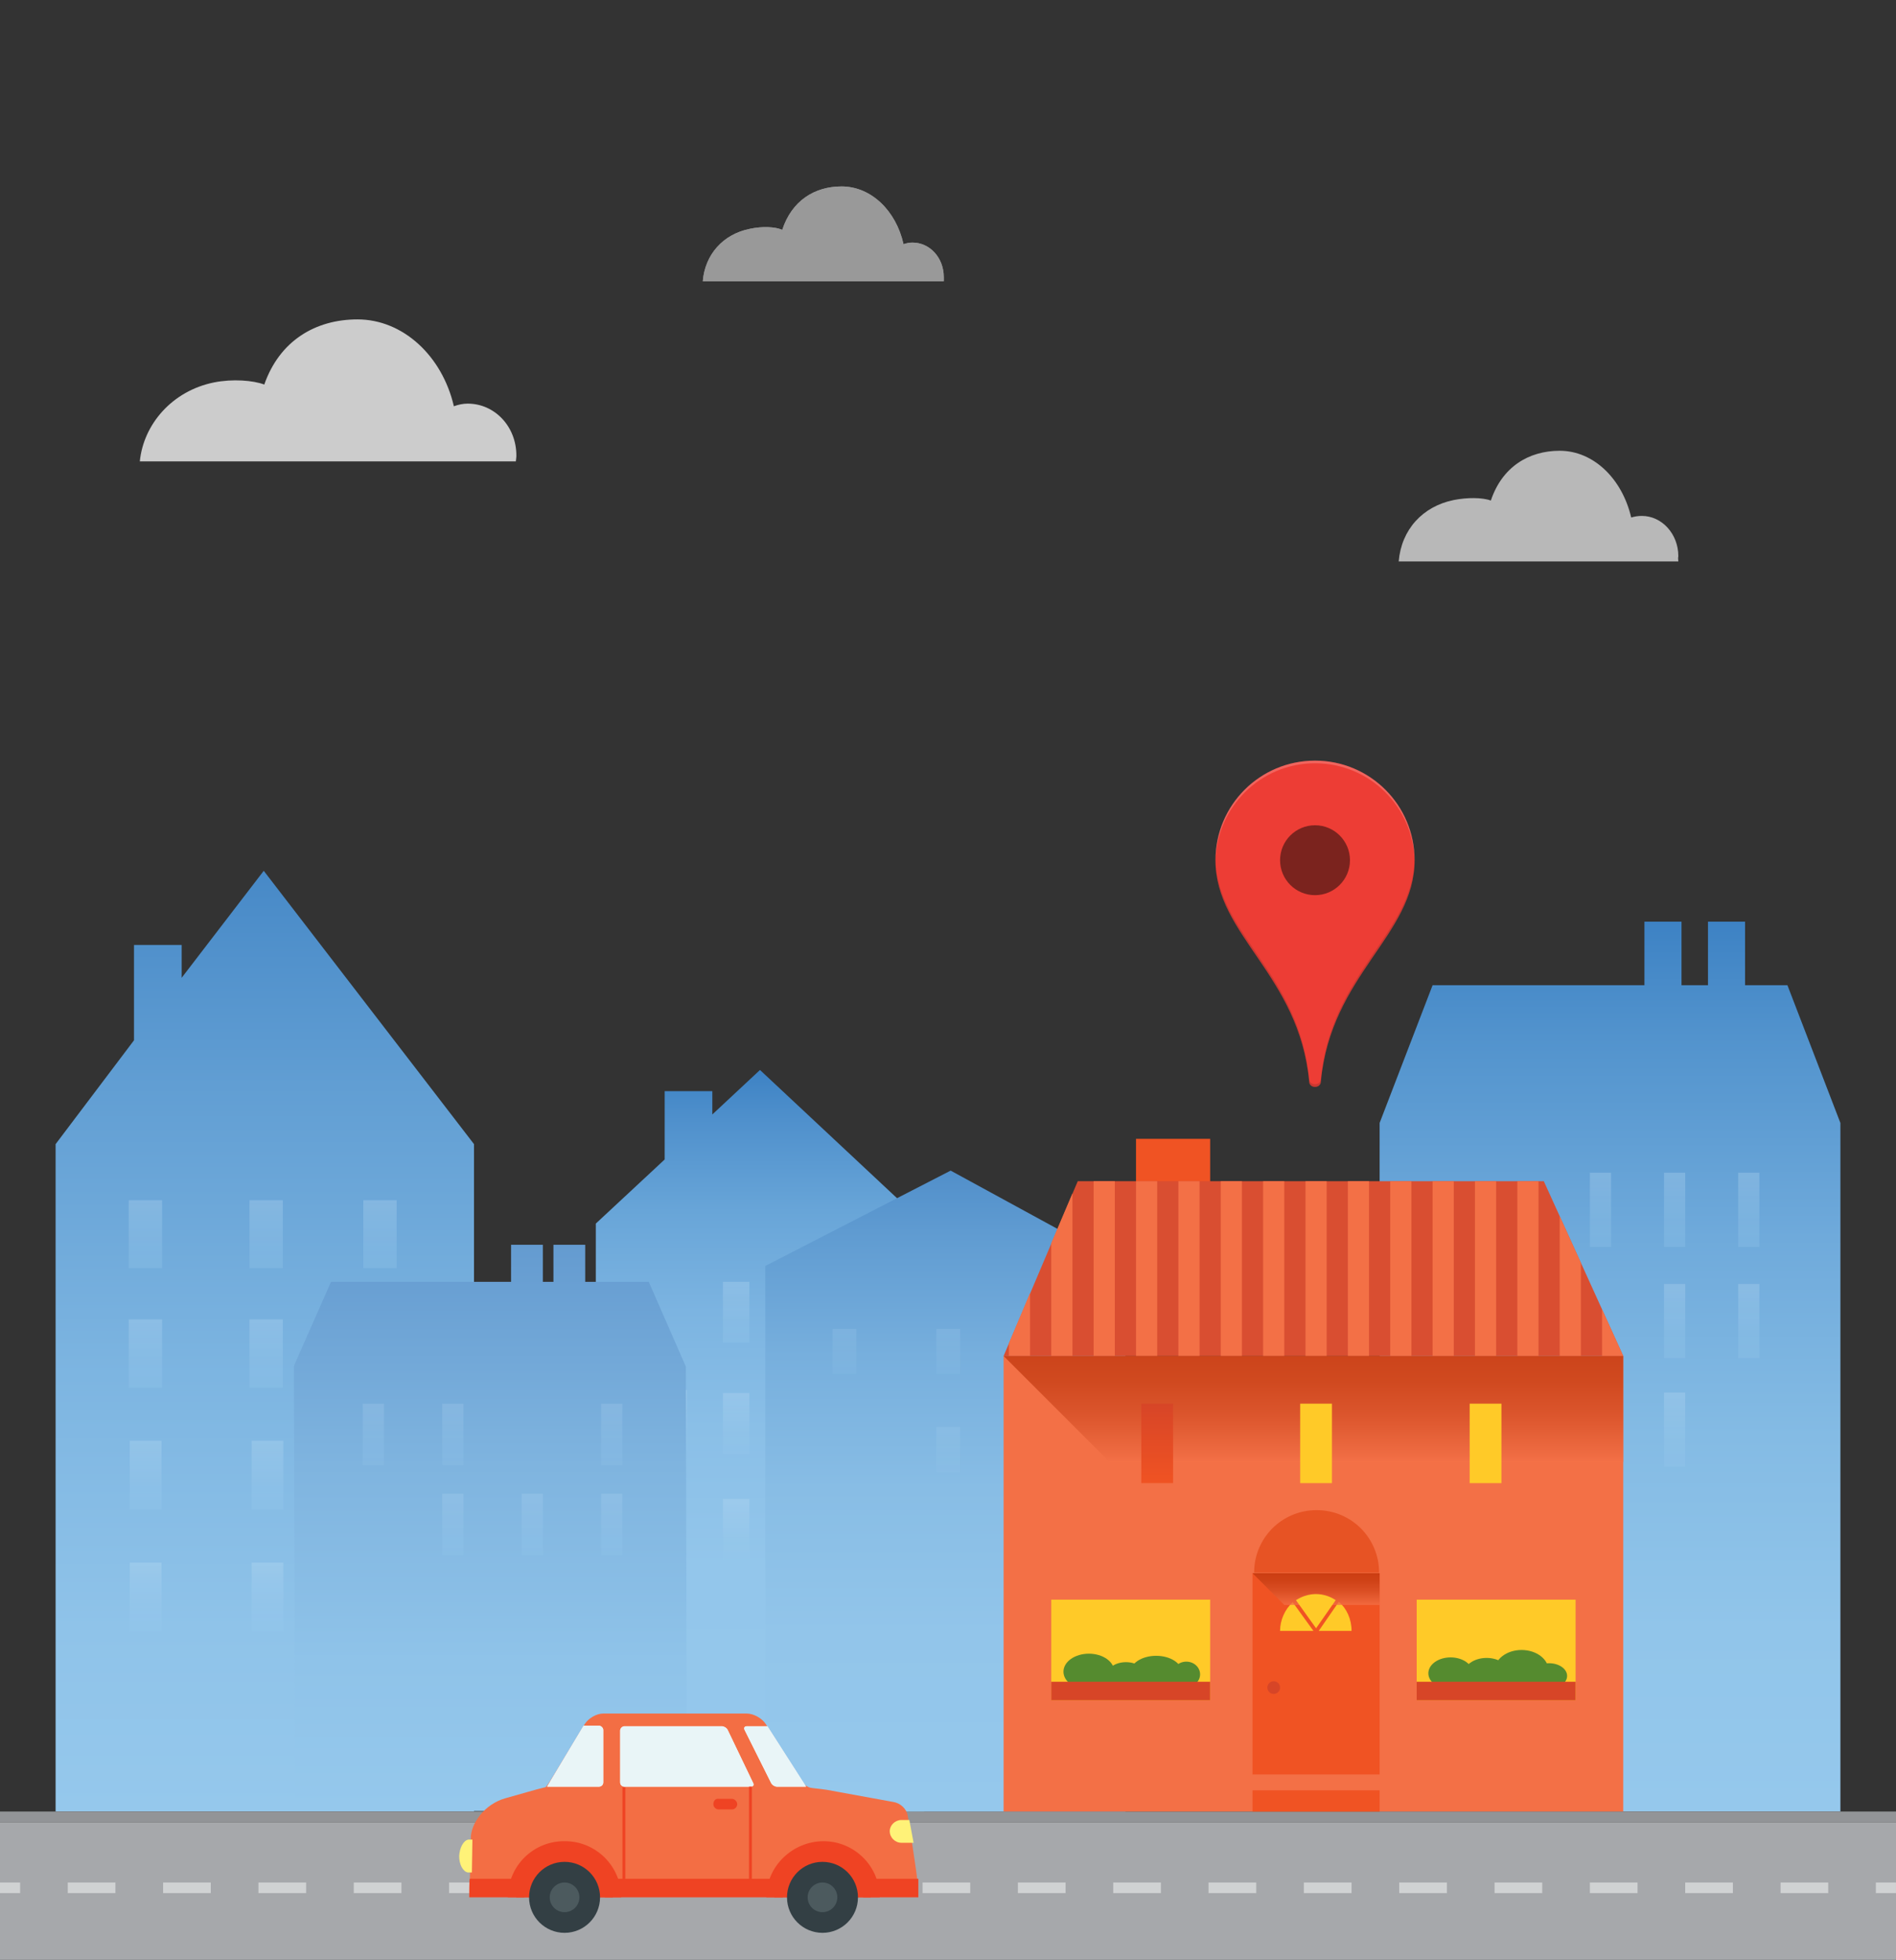 <svg xmlns="http://www.w3.org/2000/svg" width="358" height="370"><rect width="100%" height="100%" fill="#333333" stroke="none"/><linearGradient id="a" gradientUnits="userSpaceOnUse" x1="304" y1="502" x2="304" y2="334" gradientTransform="translate(0 -160)"><stop offset="0" style="stop-color:#95c8ec"/><stop offset=".206" style="stop-color:#91c5ea;stop-opacity=.979"/><stop offset=".423" style="stop-color:#84bbe4;stop-opacity=.958"/><stop offset=".645" style="stop-color:#6faadb;stop-opacity=.935"/><stop offset=".87" style="stop-color:#5293cd;stop-opacity=.913"/><stop offset="1" style="stop-color:#3d82c4;stop-opacity=.9"/></linearGradient><path fill="url(#a)" d="M347.5 212v130h-87V212l10-26h40v-12h7v12h5v-12h7v12h8"/><linearGradient id="b" gradientUnits="userSpaceOnUse" x1="302.25" y1="395.39" x2="302.25" y2="381.39" gradientTransform="translate(0 -160)"><stop offset="0" style="stop-color:#95c8ec"/><stop offset=".3" style="stop-color:#9bcbed"/><stop offset=".696" style="stop-color:#acd4f1"/><stop offset="1" style="stop-color:#bdddf4"/></linearGradient><path opacity=".3" fill="url(#b)" d="M300.2 221.4h4v14h-4v-14z"/><linearGradient id="c" gradientUnits="userSpaceOnUse" x1="316.25" y1="395.39" x2="316.25" y2="381.39" gradientTransform="translate(0 -160)"><stop offset="0" style="stop-color:#95c8ec"/><stop offset=".3" style="stop-color:#9bcbed"/><stop offset=".696" style="stop-color:#acd4f1"/><stop offset="1" style="stop-color:#bdddf4"/></linearGradient><path opacity=".3" fill="url(#c)" d="M314.2 221.4h4v14h-4v-14z"/><linearGradient id="d" gradientUnits="userSpaceOnUse" x1="330.25" y1="395.39" x2="330.25" y2="381.39" gradientTransform="translate(0 -160)"><stop offset="0" style="stop-color:#95c8ec"/><stop offset=".3" style="stop-color:#9bcbed"/><stop offset=".696" style="stop-color:#acd4f1"/><stop offset="1" style="stop-color:#bdddf4"/></linearGradient><path opacity=".3" fill="url(#d)" d="M328.2 221.4h4v14h-4v-14z"/><linearGradient id="e" gradientUnits="userSpaceOnUse" x1="330.25" y1="416.39" x2="330.25" y2="402.39" gradientTransform="translate(0 -160)"><stop offset="0" style="stop-color:#95c8ec"/><stop offset=".3" style="stop-color:#9bcbed"/><stop offset=".696" style="stop-color:#acd4f1"/><stop offset="1" style="stop-color:#bdddf4"/></linearGradient><path opacity=".3" fill="url(#e)" d="M328.2 242.4h4v14h-4v-14z"/><linearGradient id="f" gradientUnits="userSpaceOnUse" x1="316.25" y1="416.39" x2="316.25" y2="402.39" gradientTransform="translate(0 -160)"><stop offset="0" style="stop-color:#95c8ec"/><stop offset=".3" style="stop-color:#9bcbed"/><stop offset=".696" style="stop-color:#acd4f1"/><stop offset="1" style="stop-color:#bdddf4"/></linearGradient><path opacity=".3" fill="url(#f)" d="M314.2 242.4h4v14h-4v-14z"/><linearGradient id="g" gradientUnits="userSpaceOnUse" x1="316.25" y1="436.89" x2="316.25" y2="422.89" gradientTransform="translate(0 -160)"><stop offset="0" style="stop-color:#95c8ec"/><stop offset=".3" style="stop-color:#9bcbed"/><stop offset=".696" style="stop-color:#acd4f1"/><stop offset="1" style="stop-color:#bdddf4"/></linearGradient><path opacity=".3" fill="url(#g)" d="M314.2 262.9h4v14h-4v-14z"/><linearGradient id="h" gradientUnits="userSpaceOnUse" x1="302.25" y1="436.61" x2="302.25" y2="422.64" gradientTransform="translate(0 -160)"><stop offset="0" style="stop-color:#95c8ec"/><stop offset=".3" style="stop-color:#9bcbed"/><stop offset=".696" style="stop-color:#acd4f1"/><stop offset="1" style="stop-color:#bdddf4"/></linearGradient><path opacity=".3" fill="url(#h)" d="M300.2 262.6h4v14h-4v-14z"/><linearGradient id="i" gradientUnits="userSpaceOnUse" x1="50" y1="502" x2="50" y2="324.39" gradientTransform="translate(0 -160)"><stop offset="0" style="stop-color:#95c8ec"/><stop offset=".196" style="stop-color:#8fc3e9"/><stop offset=".464" style="stop-color:#7db5e1"/><stop offset=".772" style="stop-color:#619ed3"/><stop offset="1" style="stop-color:#4789c7"/></linearGradient><path fill="url(#i)" d="M49.8 164.4l-15.5 20.2v-6.2h-9v18L10.5 216v126h79V216"/><g opacity=".3"><linearGradient id="j" gradientUnits="userSpaceOnUse" x1="27.425" y1="399.42" x2="27.425" y2="386.58" gradientTransform="translate(0 -160)"><stop offset="0" style="stop-color:#95c8ec"/><stop offset=".3" style="stop-color:#9bcbed"/><stop offset=".696" style="stop-color:#acd4f1"/><stop offset="1" style="stop-color:#bdddf4"/></linearGradient><path fill="url(#j)" d="M24.3 226.6h6.3v12.8h-6.3v-12.8z"/><linearGradient id="k" gradientUnits="userSpaceOnUse" x1="50.215" y1="399.42" x2="50.215" y2="386.58" gradientTransform="translate(0 -160)"><stop offset="0" style="stop-color:#95c8ec"/><stop offset=".3" style="stop-color:#9bcbed"/><stop offset=".696" style="stop-color:#acd4f1"/><stop offset="1" style="stop-color:#bdddf4"/></linearGradient><path fill="url(#k)" d="M47.1 226.6h6.3v12.8h-6.3v-12.8z"/><linearGradient id="l" gradientUnits="userSpaceOnUse" x1="71.735" y1="399.42" x2="71.735" y2="386.58" gradientTransform="translate(0 -160)"><stop offset="0" style="stop-color:#95c8ec"/><stop offset=".3" style="stop-color:#9bcbed"/><stop offset=".696" style="stop-color:#acd4f1"/><stop offset="1" style="stop-color:#bdddf4"/></linearGradient><path fill="url(#l)" d="M68.6 226.6h6.3v12.8h-6.3v-12.8z"/><linearGradient id="m" gradientUnits="userSpaceOnUse" x1="27.425" y1="421.99" x2="27.425" y2="409.15" gradientTransform="translate(0 -160)"><stop offset="0" style="stop-color:#95c8ec"/><stop offset=".3" style="stop-color:#9bcbed"/><stop offset=".696" style="stop-color:#acd4f1"/><stop offset="1" style="stop-color:#bdddf4"/></linearGradient><path fill="url(#m)" d="M24.3 249.1h6.3V262h-6.3v-12.9z"/><linearGradient id="n" gradientUnits="userSpaceOnUse" x1="50.215" y1="421.99" x2="50.215" y2="409.15" gradientTransform="translate(0 -160)"><stop offset="0" style="stop-color:#95c8ec"/><stop offset=".3" style="stop-color:#9bcbed"/><stop offset=".696" style="stop-color:#acd4f1"/><stop offset="1" style="stop-color:#bdddf4"/></linearGradient><path fill="url(#n)" d="M47.1 249.1h6.3V262h-6.3v-12.9z"/><linearGradient id="o" gradientUnits="userSpaceOnUse" x1="71.735" y1="421.99" x2="71.735" y2="409.15" gradientTransform="translate(0 -160)"><stop offset="0" style="stop-color:#95c8ec"/><stop offset=".3" style="stop-color:#9bcbed"/><stop offset=".696" style="stop-color:#acd4f1"/><stop offset="1" style="stop-color:#bdddf4"/></linearGradient><path fill="url(#o)" d="M68.6 249.1h6.3V262h-6.3v-12.9z"/><linearGradient id="p" gradientUnits="userSpaceOnUse" x1="27.5" y1="445" x2="27.5" y2="432" gradientTransform="translate(0 -160)"><stop offset="0" style="stop-color:#95c8ec"/><stop offset=".3" style="stop-color:#9bcbed"/><stop offset=".696" style="stop-color:#acd4f1"/><stop offset="1" style="stop-color:#bdddf4"/></linearGradient><path fill="url(#p)" d="M24.5 272h6v13h-6v-13z"/><linearGradient id="q" gradientUnits="userSpaceOnUse" x1="50.5" y1="445" x2="50.5" y2="432" gradientTransform="translate(0 -160)"><stop offset="0" style="stop-color:#95c8ec"/><stop offset=".3" style="stop-color:#9bcbed"/><stop offset=".696" style="stop-color:#acd4f1"/><stop offset="1" style="stop-color:#bdddf4"/></linearGradient><path fill="url(#q)" d="M47.5 272h6v13h-6v-13z"/><linearGradient id="r" gradientUnits="userSpaceOnUse" x1="71.735" y1="444.7" x2="71.735" y2="431.86" gradientTransform="translate(0 -160)"><stop offset="0" style="stop-color:#95c8ec"/><stop offset=".3" style="stop-color:#9bcbed"/><stop offset=".696" style="stop-color:#acd4f1"/><stop offset="1" style="stop-color:#bdddf4"/></linearGradient><path fill="url(#r)" d="M68.6 271.9h6.3v12.8h-6.3v-12.8z"/><g><linearGradient id="s" gradientUnits="userSpaceOnUse" x1="27.5" y1="468" x2="27.5" y2="455" gradientTransform="translate(0 -160)"><stop offset="0" style="stop-color:#95c8ec"/><stop offset=".3" style="stop-color:#9bcbed"/><stop offset=".696" style="stop-color:#acd4f1"/><stop offset="1" style="stop-color:#bdddf4"/></linearGradient><path fill="url(#s)" d="M24.5 295h6v13h-6v-13z"/><linearGradient id="t" gradientUnits="userSpaceOnUse" x1="50.5" y1="468" x2="50.5" y2="455" gradientTransform="translate(0 -160)"><stop offset="0" style="stop-color:#95c8ec"/><stop offset=".3" style="stop-color:#9bcbed"/><stop offset=".696" style="stop-color:#acd4f1"/><stop offset="1" style="stop-color:#bdddf4"/></linearGradient><path fill="url(#t)" d="M47.5 295h6v13h-6v-13z"/><linearGradient id="u" gradientUnits="userSpaceOnUse" x1="71.735" y1="467.31" x2="71.735" y2="454.47" gradientTransform="translate(0 -160)"><stop offset="0" style="stop-color:#95c8ec"/><stop offset=".3" style="stop-color:#9bcbed"/><stop offset=".696" style="stop-color:#acd4f1"/><stop offset="1" style="stop-color:#bdddf4"/></linearGradient><path fill="url(#u)" d="M68.6 294.5h6.3v12.8h-6.3v-12.8z"/></g></g><linearGradient id="v" gradientUnits="userSpaceOnUse" x1="143.5" y1="502" x2="143.5" y2="362" gradientTransform="translate(0 -160)"><stop offset="0" style="stop-color:#95c8ec"/><stop offset=".328" style="stop-color:#93c6eb;stop-opacity=.934"/><stop offset=".518" style="stop-color:#8abfe7;stop-opacity=.896"/><stop offset=".674" style="stop-color:#7cb4e1;stop-opacity=.865"/><stop offset=".81" style="stop-color:#68a5d8;stop-opacity=.838"/><stop offset=".933" style="stop-color:#4f90cc;stop-opacity=.814"/><stop offset="1" style="stop-color:#3d82c4;stop-opacity=.8"/></linearGradient><path fill="url(#v)" d="M143.5 202l-9 8.4V206h-9v12.9l-13 12.1v111h62V231"/><linearGradient id="w" gradientUnits="userSpaceOnUse" x1="139" y1="413.53" x2="139" y2="402" gradientTransform="translate(0 -160)"><stop offset="0" style="stop-color:#95c8ec"/><stop offset=".3" style="stop-color:#9bcbed"/><stop offset=".696" style="stop-color:#acd4f1"/><stop offset="1" style="stop-color:#bdddf4"/></linearGradient><path opacity=".3" fill="url(#w)" d="M141.5 253.5h-5V242h5"/><linearGradient id="x" gradientUnits="userSpaceOnUse" x1="149.845" y1="413.42" x2="149.845" y2="401.89" gradientTransform="translate(0 -160)"><stop offset="0" style="stop-color:#95c8ec"/><stop offset=".3" style="stop-color:#9bcbed"/><stop offset=".696" style="stop-color:#acd4f1"/><stop offset="1" style="stop-color:#bdddf4"/></linearGradient><path opacity=".3" fill="url(#x)" d="M147.4 241.9h4.8v11.5h-4.8v-11.5z"/><linearGradient id="y" gradientUnits="userSpaceOnUse" x1="127.345" y1="433.89" x2="127.345" y2="422.36" gradientTransform="translate(0 -160)"><stop offset="0" style="stop-color:#95c8ec"/><stop offset=".3" style="stop-color:#9bcbed"/><stop offset=".696" style="stop-color:#acd4f1"/><stop offset="1" style="stop-color:#bdddf4"/></linearGradient><path opacity=".3" fill="url(#y)" d="M124.9 262.4h4.8v11.5h-4.8v-11.5z"/><linearGradient id="z" gradientUnits="userSpaceOnUse" x1="139" y1="434.53" x2="139" y2="423" gradientTransform="translate(0 -160)"><stop offset="0" style="stop-color:#95c8ec"/><stop offset=".3" style="stop-color:#9bcbed"/><stop offset=".696" style="stop-color:#acd4f1"/><stop offset="1" style="stop-color:#bdddf4"/></linearGradient><path opacity=".3" fill="url(#z)" d="M141.5 274.5h-5V263h5"/><linearGradient id="A" gradientUnits="userSpaceOnUse" x1="160.845" y1="433.89" x2="160.845" y2="422.36" gradientTransform="translate(0 -160)"><stop offset="0" style="stop-color:#95c8ec"/><stop offset=".3" style="stop-color:#9bcbed"/><stop offset=".696" style="stop-color:#acd4f1"/><stop offset="1" style="stop-color:#bdddf4"/></linearGradient><path opacity=".3" fill="url(#A)" d="M158.4 262.4h4.8v11.5h-4.8v-11.5z"/><linearGradient id="B" gradientUnits="userSpaceOnUse" x1="139" y1="454.53" x2="139" y2="443" gradientTransform="translate(0 -160)"><stop offset="0" style="stop-color:#95c8ec"/><stop offset=".3" style="stop-color:#9bcbed"/><stop offset=".696" style="stop-color:#acd4f1"/><stop offset="1" style="stop-color:#bdddf4"/></linearGradient><path opacity=".3" fill="url(#B)" d="M141.5 294.5h-5V283h5"/><linearGradient id="C" gradientUnits="userSpaceOnUse" x1="149.845" y1="454.42" x2="149.845" y2="442.89" gradientTransform="translate(0 -160)"><stop offset="0" style="stop-color:#95c8ec"/><stop offset=".3" style="stop-color:#9bcbed"/><stop offset=".696" style="stop-color:#acd4f1"/><stop offset="1" style="stop-color:#bdddf4"/></linearGradient><path opacity=".3" fill="url(#C)" d="M147.4 282.9h4.8v11.5h-4.8v-11.5z"/><linearGradient id="D" gradientUnits="userSpaceOnUse" x1="160.845" y1="454.42" x2="160.845" y2="442.89" gradientTransform="translate(0 -160)"><stop offset="0" style="stop-color:#95c8ec"/><stop offset=".3" style="stop-color:#9bcbed"/><stop offset=".696" style="stop-color:#acd4f1"/><stop offset="1" style="stop-color:#bdddf4"/></linearGradient><path opacity=".3" fill="url(#D)" d="M158.4 282.9h4.8v11.5h-4.8v-11.5z"/><path fill="#A6A8AB" d="M0 344h358v26H0v-26z"/><path fill="#929497" d="M0 342h358v2H0v-2z"/><path fill="#FFF" d="M97.5 86c0-5.5-4.1-9.8-9.2-9.8-.9 0-1.8.2-2.6.5-2.2-9.5-9.6-16.4-18.2-16.4-7.9 0-14.7 4-17.6 12.3-2.1-.8-6-1.1-9.5-.4-7.9 1.6-13.3 7.9-14 14.9h71c0-.1.1-.7.1-1.1z" opacity=".75"/><g opacity=".5" fill="#FFF"><path d="M178.2 52.3c0-3.6-2.6-6.5-5.9-6.5-.6 0-1.1.1-1.7.3-1.4-6.3-6.1-10.9-11.7-10.9-5.1 0-9.4 2.7-11.2 8.2-1.3-.6-3.8-.7-6.1-.2-5.1 1-8.5 4.9-8.9 9.9h45.5v-.8z"/><path d="M178.2 52.3c0-3.6-2.6-6.5-5.9-6.5-.6 0-1.1.1-1.7.3-1.4-6.3-6.1-10.9-11.7-10.9-5.1 0-9.4 2.7-11.2 8.2-1.3-.6-3.8-.7-6.1-.2-5.1 1-8.5 4.9-8.9 9.9h45.5v-.8z"/></g><path fill="#FFF" d="M316.9 105c0-4.2-3.1-7.6-6.9-7.6-.7 0-1.3.1-2 .3-1.7-7.3-7.1-12.6-13.5-12.6-5.9 0-10.9 3.1-13 9.4-1.6-.6-4.5-.6-7-.1-5.9 1.2-9.9 5.6-10.4 11.6h52.8c-.1-1 0-.7 0-1z" opacity=".65"/><path fill="#ED3D35" d="M248.3 143.6c10.4 0 18.8 8.4 18.8 18.8 0 14.2-15.8 21.6-17.7 41.8 0 .6-.5 1-1.1 1s-1.1-.4-1.1-1c-1.9-20.2-17.7-27.6-17.7-41.8 0-10.4 8.4-18.8 18.8-18.8z"/><path fill="#3E2723" fill-opacity=".2" d="M247.2 203.7c0 .6.5 1 1.1 1s1.1-.4 1.1-1c1.9-20.1 17.5-27.5 17.7-41.6v.3c0 14.2-15.8 21.6-17.7 41.8 0 .6-.5 1-1.1 1s-1.1-.4-1.1-1c-1.9-20.2-17.7-27.6-17.7-41.8v-.3c.2 14.1 15.8 21.5 17.7 41.6z"/><circle fill="#7B231E" cx="248.3" cy="162.4" r="6.6"/><path fill="#FFF" fill-opacity=".2" d="M248.3 144.1c-10.3 0-18.6 8.3-18.8 18.5v-.2c0-10.4 8.4-18.8 18.8-18.8s18.8 8.4 18.8 18.8v.2c-.2-10.3-8.5-18.5-18.8-18.5z"/><linearGradient id="E" gradientUnits="userSpaceOnUse" x1="92.625" y1="501.89" x2="92.625" y2="395" gradientTransform="translate(0 -160)"><stop offset="0" style="stop-color:#95c8ec"/><stop offset=".264" style="stop-color:#8fc3e9"/><stop offset=".61" style="stop-color:#7fb4df"/><stop offset="1" style="stop-color:#649bd0"/></linearGradient><path fill="url(#E)" d="M122.5 242h-12v-7h-6v7h-2v-7h-6v7h-34l-6.8 15.4-.2.6.2 83.9h74l-.2-83.9"/><g opacity=".5"><linearGradient id="F" gradientUnits="userSpaceOnUse" x1="115.5" y1="436.62" x2="115.5" y2="425" gradientTransform="translate(0 -160)"><stop offset="0" style="stop-color:#95c8ec"/><stop offset=".3" style="stop-color:#9bcbed"/><stop offset=".696" style="stop-color:#acd4f1"/><stop offset="1" style="stop-color:#bdddf4"/></linearGradient><path opacity=".4" fill="url(#F)" d="M113.5 265h4v11.6h-4V265z"/><linearGradient id="G" gradientUnits="userSpaceOnUse" x1="85.5" y1="436.62" x2="85.5" y2="425" gradientTransform="translate(0 -160)"><stop offset="0" style="stop-color:#95c8ec"/><stop offset=".3" style="stop-color:#9bcbed"/><stop offset=".696" style="stop-color:#acd4f1"/><stop offset="1" style="stop-color:#bdddf4"/></linearGradient><path opacity=".4" fill="url(#G)" d="M83.5 265h4v11.6h-4V265z"/><linearGradient id="H" gradientUnits="userSpaceOnUse" x1="70.5" y1="436.62" x2="70.5" y2="425" gradientTransform="translate(0 -160)"><stop offset="0" style="stop-color:#95c8ec"/><stop offset=".3" style="stop-color:#9bcbed"/><stop offset=".696" style="stop-color:#acd4f1"/><stop offset="1" style="stop-color:#bdddf4"/></linearGradient><path opacity=".4" fill="url(#H)" d="M68.5 265h4v11.6h-4V265z"/><linearGradient id="I" gradientUnits="userSpaceOnUse" x1="115.5" y1="453.62" x2="115.5" y2="442" gradientTransform="translate(0 -160)"><stop offset="0" style="stop-color:#95c8ec"/><stop offset=".3" style="stop-color:#9bcbed"/><stop offset=".696" style="stop-color:#acd4f1"/><stop offset="1" style="stop-color:#bdddf4"/></linearGradient><path opacity=".4" fill="url(#I)" d="M113.5 282h4v11.6h-4V282z"/><linearGradient id="J" gradientUnits="userSpaceOnUse" x1="100.5" y1="453.62" x2="100.5" y2="442" gradientTransform="translate(0 -160)"><stop offset="0" style="stop-color:#95c8ec"/><stop offset=".3" style="stop-color:#9bcbed"/><stop offset=".696" style="stop-color:#acd4f1"/><stop offset="1" style="stop-color:#bdddf4"/></linearGradient><path opacity=".4" fill="url(#J)" d="M98.5 282h4v11.6h-4V282z"/><linearGradient id="K" gradientUnits="userSpaceOnUse" x1="85.5" y1="453.62" x2="85.5" y2="442" gradientTransform="translate(0 -160)"><stop offset="0" style="stop-color:#95c8ec"/><stop offset=".3" style="stop-color:#9bcbed"/><stop offset=".696" style="stop-color:#acd4f1"/><stop offset="1" style="stop-color:#bdddf4"/></linearGradient><path opacity=".4" fill="url(#K)" d="M83.5 282h4v11.6h-4V282z"/></g><g><linearGradient id="L" gradientUnits="userSpaceOnUse" x1="178.5" y1="502" x2="178.5" y2="381" gradientTransform="translate(0 -160)"><stop offset="0" style="stop-color:#95c8ec"/><stop offset=".279" style="stop-color:#92c5ea"/><stop offset=".504" style="stop-color:#88bde5"/><stop offset=".711" style="stop-color:#77afdd"/><stop offset=".905" style="stop-color:#5f9bd1"/><stop offset="1" style="stop-color:#518fca"/></linearGradient><path fill="url(#L)" d="M144.5 342h68V239l-33-18-35 18"/><g opacity=".5"><linearGradient id="M" gradientUnits="userSpaceOnUse" x1="159.5" y1="419.39" x2="159.5" y2="410.89" gradientTransform="translate(0 -160)"><stop offset="0" style="stop-color:#95c8ec"/><stop offset=".3" style="stop-color:#9bcbed"/><stop offset=".696" style="stop-color:#acd4f1"/><stop offset="1" style="stop-color:#bdddf4"/></linearGradient><path opacity=".3" fill="url(#M)" d="M157.2 250.9h4.5v8.5h-4.5v-8.5z"/><linearGradient id="N" gradientUnits="userSpaceOnUse" x1="179" y1="419.39" x2="179" y2="410.89" gradientTransform="translate(0 -160)"><stop offset="0" style="stop-color:#95c8ec"/><stop offset=".3" style="stop-color:#9bcbed"/><stop offset=".696" style="stop-color:#acd4f1"/><stop offset="1" style="stop-color:#bdddf4"/></linearGradient><path opacity=".3" fill="url(#N)" d="M176.8 250.9h4.5v8.5h-4.5v-8.5z"/><linearGradient id="O" gradientUnits="userSpaceOnUse" x1="198.07" y1="419.349" x2="198.07" y2="410.719" gradientTransform="translate(0 -160)"><stop offset="0" style="stop-color:#95c8ec"/><stop offset=".3" style="stop-color:#9bcbed"/><stop offset=".696" style="stop-color:#acd4f1"/><stop offset="1" style="stop-color:#bdddf4"/></linearGradient><path opacity=".3" fill="url(#O)" d="M195.9 250.7h4.4v8.6h-4.4v-8.6z"/><linearGradient id="P" gradientUnits="userSpaceOnUse" x1="179" y1="437.89" x2="179" y2="429.39" gradientTransform="translate(0 -160)"><stop offset="0" style="stop-color:#95c8ec"/><stop offset=".3" style="stop-color:#9bcbed"/><stop offset=".696" style="stop-color:#acd4f1"/><stop offset="1" style="stop-color:#bdddf4"/></linearGradient><path opacity=".3" fill="url(#P)" d="M176.8 269.4h4.5v8.5h-4.5v-8.5z"/><linearGradient id="Q" gradientUnits="userSpaceOnUse" x1="198.07" y1="438.16" x2="198.07" y2="429.53" gradientTransform="translate(0 -160)"><stop offset="0" style="stop-color:#95c8ec"/><stop offset=".3" style="stop-color:#9bcbed"/><stop offset=".696" style="stop-color:#acd4f1"/><stop offset="1" style="stop-color:#bdddf4"/></linearGradient><path opacity=".3" fill="url(#Q)" d="M195.9 269.5h4.4v8.6h-4.4v-8.6z"/></g></g><g><path fill="#F37046" d="M189.5 256h117v86h-117v-86z"/><path fill="#F05323" d="M214.5 215h14v9h-14v-9z"/><path fill="#D94E31" d="M306.5 256h-117l14-33h88"/><path fill="#F37046" d="M286.5 223h4v33h-4v-33zm-8 0h4v33h-4v-33zm-8 0h4v33h-4v-33zm-8 0h4v33h-4v-33zm-8 0h4v33h-4v-33zm-8 0h4v33h-4v-33zm-8 0h4v33h-4v-33zm-8 0h4v33h-4v-33zm-8 0h4v33h-4v-33zm-8 0h4v33h-4v-33zm-8 0h4v33h-4v-33zm96 33h4l-4-8.8m-8 8.8h4v-17.6l-4-8.8m-96 26.4h4v-30.7l-4 9.4m-8 21.3h4v-11.9l-4 9.5"/><path fill="#FFCA28" d="M198.5 302h30v19h-30v-19z"/><path fill="#F05323" d="M236.5 297h24v38h-24v-38z"/><linearGradient id="R" gradientUnits="userSpaceOnUse" x1="248" y1="416" x2="248" y2="436" gradientTransform="translate(0 -160)"><stop offset="0" style="stop-color:#bf360c"/><stop offset=".237" style="stop-color:#c43c12;stop-opacity=.881"/><stop offset=".551" style="stop-color:#d34c23;stop-opacity=.724"/><stop offset=".906" style="stop-color:#eb683e;stop-opacity=.547"/><stop offset="1" style="stop-color:#f37046;stop-opacity=.5"/></linearGradient><path opacity=".75" fill="url(#R)" d="M189.5 256h117v20h-97"/><g fill="#558B2F"><ellipse cx="205.6" cy="315.6" rx="4.8" ry="3.4"/><ellipse cx="212.6" cy="316.4" rx="3.7" ry="2.6"/><ellipse cx="218.3" cy="315.8" rx="4.9" ry="3.2"/><ellipse cx="224" cy="316.1" rx="2.6" ry="2.4"/></g><path fill="#D74527" d="M198.5 317.5h30v3.5h-30v-3.5z"/><path fill="#FFCA28" d="M267.5 302h30v19h-30v-19z"/><ellipse fill="#558B2F" cx="273.9" cy="315.9" rx="4.2" ry="3"/><ellipse fill="#558B2F" cx="280.7" cy="316.2" rx="4.4" ry="3.2"/><ellipse fill="#558B2F" cx="287.3" cy="315.4" rx="5.1" ry="3.9"/><ellipse fill="#558B2F" cx="292.5" cy="316.4" rx="3.4" ry="2.4"/><path fill="#D74527" d="M267.5 317.5h30v3.5h-30v-3.5z"/><path fill="#F05323" d="M236.5 338h24v4h-24v-4z"/><path fill="#E75324" d="M236.8 296.9c0-6.5 5.2-11.8 11.8-11.8s11.8 5.3 11.8 11.8h-23.6z"/><path fill="#FFCA28" d="M244.1 302.5c-1.5 1.3-2.4 3.4-2.4 5.4h6.3l-3.9-5.4zm11.1 5.4c0-2.2-.9-4.2-2.4-5.5l-3.8 5.5h6.2z"/><linearGradient id="S" gradientUnits="userSpaceOnUse" x1="248.5" y1="457" x2="248.5" y2="463" gradientTransform="translate(0 -160)"><stop offset="0" style="stop-color:#bf360c"/><stop offset=".237" style="stop-color:#c43c12;stop-opacity=.762"/><stop offset=".551" style="stop-color:#d34c23;stop-opacity=.449"/><stop offset=".906" style="stop-color:#eb683e;stop-opacity=.094"/><stop offset="1" style="stop-color:#f37046;stop-opacity=0"/></linearGradient><path opacity=".75" fill="url(#S)" d="M236.5 297h24v6h-18"/><path fill="#FFCA28" d="M277.5 265h6v15h-6v-15zm-32 0h6v15h-6v-15z"/><linearGradient id="T" gradientUnits="userSpaceOnUse" x1="218.5" y1="440" x2="218.5" y2="425" gradientTransform="translate(0 -160)"><stop offset="0" style="stop-color:#f05323"/><stop offset="1" style="stop-color:#d74527"/></linearGradient><path fill="url(#T)" d="M215.5 265h6v15h-6v-15z"/></g><circle fill="#D74527" cx="240.5" cy="318.6" r="1.2"/><path fill="#FFCA28" d="M248.5 307.4l3.7-5.3s-3.4-2.6-7.5 0l3.8 5.3z"/><g><path fill="#D0D2D3" d="M336.2 355.4h9v2h-9v-2zm-18 0h9v2h-9v-2zm-18 0h9v2h-9v-2zm-18 0h9v2h-9v-2zm-18 0h9v2h-9v-2zm-18 0h9v2h-9v-2zm-18 0h9v2h-9v-2zm-18 0h9v2h-9v-2zm-18 0h9v2h-9v-2zm-18 0h9v2h-9v-2zm-107.4 0h9v2h-9v-2zm-18 0h9v2h-9v-2zm-18 0h9v2h-9v-2zm-18 0h9v2h-9v-2zm-12.8 0h3.8v2H0v-2zm354.2 0h3.8v2h-3.8v-2zm-269.4 0h4.5v2h-4.5v-2z"/></g><g><path fill="#F36E44" d="M95.4 339.5c2.9-.8 5.9-1.7 7.2-2l.4-.1c.1 0 .8-1 1.4-2l6-9.9c.7-1.1 2.2-2 3.5-2H141c1.3 0 2.9.9 3.6 2l5.5 8.6c.7 1.1 1.4 2.3 1.7 2.6.2.4.8.7 1.2.8s1.8.2 3.1.4l12.6 2.3c1.3.2 2.5 1.3 2.7 2.6 0 0 1.9 11.8 1.9 13.1s-1 2.2-2.3 2.2H91c-1.3 0-2.3-.7-2.3-1.5s0-2.5.1-3.8c0 0 .1-2.7.1-5.6-.1-2.9 2.6-6.6 6.5-7.7z"/><path fill="#EF4323" d="M88.7 354.7h84.7v3.5H88.6s0-3.5.1-3.5z"/><g fill="#EF4323"><path d="M146.2 358.2c0-5 4.1-9.1 9.1-9.1s9.1 4.1 9.1 9.1"/><path d="M144.7 358.2h3.1c0-4.2 3.4-7.5 7.6-7.5s7.6 3.4 7.6 7.5h3.1c0-5.9-4.8-10.6-10.6-10.6s-10.8 4.7-10.8 10.6zm-47.2 0c0-5 4.1-9.1 9.1-9.1s9.1 4.1 9.1 9.1"/><path d="M95.9 358.2H99c0-4.2 3.4-7.5 7.6-7.5 4-.1 7.2 3.2 7.6 7.5h3.1c0-5.9-4.8-10.6-10.6-10.6-6-.1-10.8 4.7-10.8 10.6z"/></g><circle fill="#333F44" cx="155.3" cy="358.2" r="6.7"/><circle fill="#4C5A5E" cx="155.3" cy="358.2" r="2.8"/><circle fill="#333F44" cx="106.6" cy="358.2" r="6.7"/><circle fill="#4C5A5E" cx="106.6" cy="358.2" r="2.8"/><path fill="#FFF" d="M117.1 326.7c0-.4.4-.8.8-.8h18.4c.4 0 .9.3 1.1.7l4.8 10c.2.4 0 .7-.4.7h-23.9c-.4 0-.8-.3-.8-.8v-9.8zm27.8-.8H141c-.4 0-.6.3-.4.7l5 10c.2.4.7.7 1.1.7h5.5m-48.9 0h9.8c.4 0 .8-.3.8-.8v-9.9c0-.4-.4-.8-.8-.8h-2.9"/><path fill="#E9F5F7" d="M117.1 326.7c0-.4.4-.8.8-.8h18.4c.4 0 .9.3 1.1.7l4.8 10c.2.4 0 .7-.4.7h-23.9c-.4 0-.8-.3-.8-.8v-9.8zm27.8-.8H141c-.4 0-.6.3-.4.7l5 10c.2.4.7.7 1.1.7h5.5m-48.9 0h9.8c.4 0 .8-.3.8-.8v-9.9c0-.4-.4-.8-.8-.8h-2.9"/><path fill="#FFF278" d="M170.2 343.6h1.5l.8 4.3h-2.3c-1.2 0-2.2-1-2.2-2.2 0-1.1 1-2.1 2.2-2.1z"/><path fill="#EF4323" stroke="#EF4323" stroke-width=".54" stroke-miterlimit="10" d="M141.7 354.7v-17.4m-23.9.1v17.3"/><path fill="#EF4323" d="M134.7 340.6c0 .6.5 1 1 1h2.5c.6 0 1-.5 1-1s-.5-1-1-1h-2.5c-.6-.1-1 .4-1 1z"/><path fill="#FFF278" d="M88.4 347.3h.8l-.1 6.2h-.8c-.9-.2-1.6-1.5-1.6-3.1.1-1.6.8-2.9 1.7-3.1z"/></g></svg>
